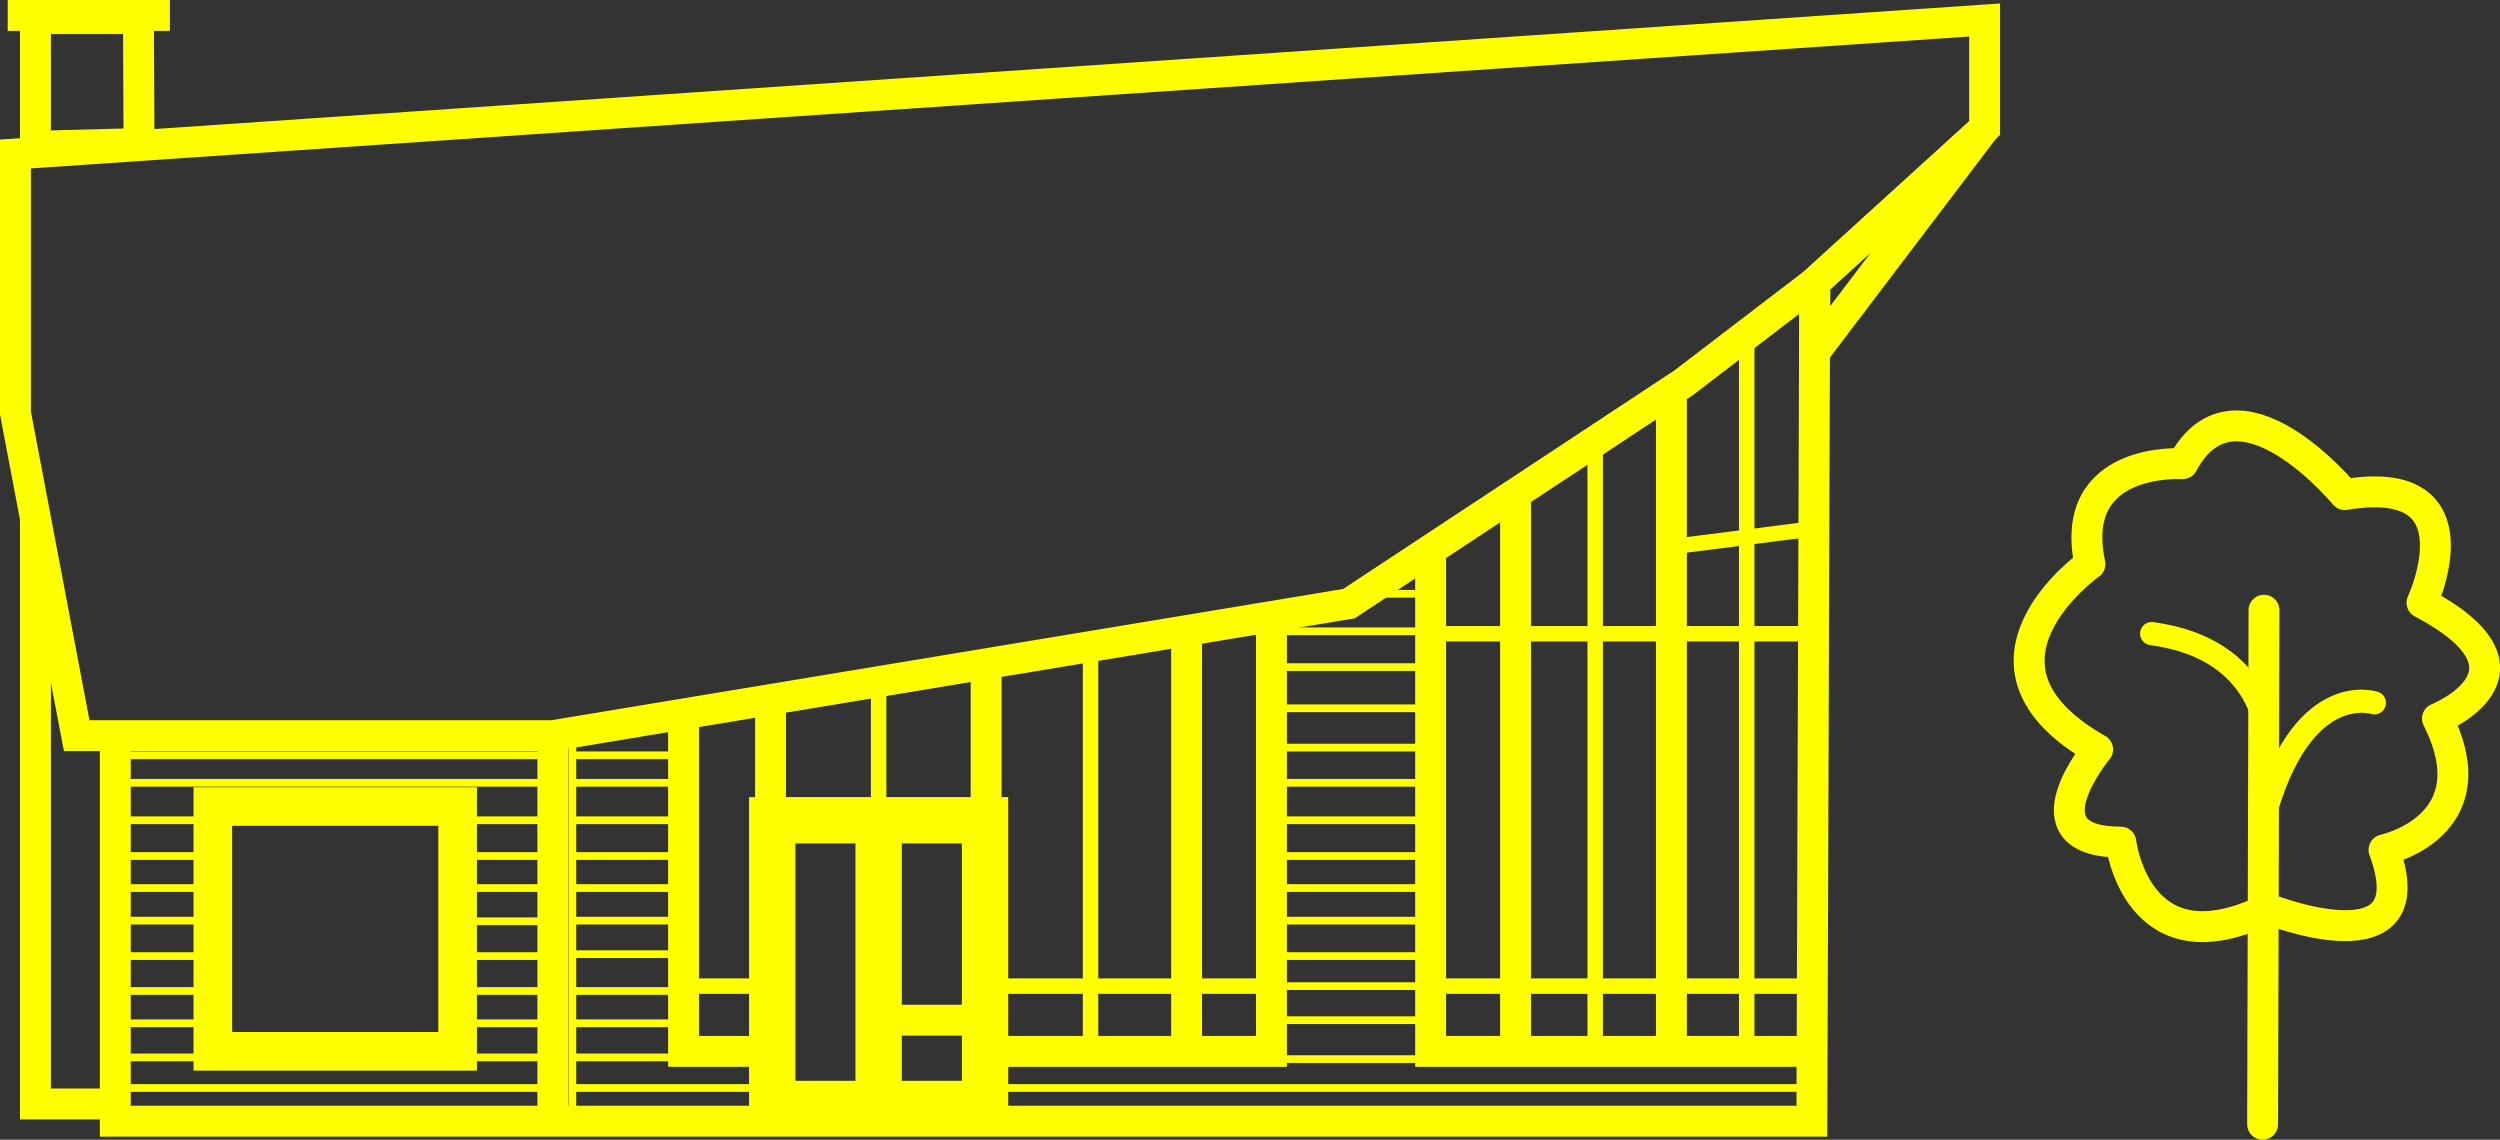 <svg id="Layer_1" data-name="Layer 1" xmlns="http://www.w3.org/2000/svg" viewBox="0 0 323.74 147.59"><rect x="0" y="0" width="323.74" height="147.59" fill="#333333" stroke="none"/><defs><style>.cls-1,.cls-10,.cls-2,.cls-3,.cls-4,.cls-5,.cls-6,.cls-7,.cls-8,.cls-9{fill:none;stroke:#ffff00;}.cls-1,.cls-2,.cls-3,.cls-4,.cls-5,.cls-6,.cls-7{stroke-miterlimit:10;}.cls-2,.cls-8{stroke-width:4px;}.cls-3,.cls-9{stroke-width:2px;}.cls-4{stroke-width:5px;}.cls-5{stroke-width:0.5px;}.cls-10,.cls-6{stroke-width:3px;}.cls-7{stroke-width:6px;}.cls-10,.cls-8,.cls-9{stroke-linecap:round;stroke-linejoin:round;}</style></defs><line class="cls-1" x1="59.26" y1="123.81" x2="71.59" y2="123.81"/><line class="cls-1" x1="59.26" y1="132.51" x2="71.59" y2="132.51"/><polyline class="cls-2" points="257 16.59 235 45.59 235 36.59 257 16.59"/><line class="cls-3" x1="234.63" y1="127.7" x2="185.26" y2="127.7"/><line class="cls-3" x1="185.26" y1="82.07" x2="234.63" y2="82.07"/><line class="cls-3" x1="226.19" y1="136.15" x2="226.19" y2="43.59"/><line class="cls-2" x1="216.44" y1="50.59" x2="216.44" y2="136.15"/><line class="cls-3" x1="206.57" y1="57.6" x2="206.57" y2="136.15"/><line class="cls-3" x1="233.89" y1="68.59" x2="216.44" y2="70.81"/><polyline class="cls-2" points="164.65 79.31 164.65 136.15 128.7 136.15"/><line class="cls-2" x1="196.26" y1="136.15" x2="196.26" y2="64.64"/><rect class="cls-4" x="27.56" y="104.44" width="31.7" height="31.7"/><polyline class="cls-2" points="235 36.59 234.63 145.19 14.93 145.19 14.93 137.93 14.93 129.33 14.93 95.26"/><line class="cls-2" x1="127.7" y1="104.44" x2="127.7" y2="86.39"/><line class="cls-3" x1="141.22" y1="136.15" x2="141.22" y2="84.12"/><line class="cls-2" x1="153.66" y1="81.75" x2="153.66" y2="136.15"/><line class="cls-3" x1="164.65" y1="127.7" x2="128.7" y2="127.7"/><line class="cls-3" x1="87.52" y1="127.7" x2="98.78" y2="127.7"/><line class="cls-1" x1="74.12" y1="95.26" x2="74.12" y2="145.19"/><line class="cls-2" x1="71.59" y1="145.19" x2="71.59" y2="95.26"/><line class="cls-1" x1="14.93" y1="97.81" x2="71.59" y2="97.81"/><line class="cls-1" x1="71.59" y1="101.37" x2="14.93" y2="101.37"/><line class="cls-1" x1="14.93" y1="106.22" x2="26.78" y2="106.22"/><line class="cls-1" x1="59.26" y1="106.22" x2="71.59" y2="106.22"/><line class="cls-1" x1="14.93" y1="110.85" x2="26.78" y2="110.85"/><line class="cls-1" x1="59.26" y1="110.85" x2="71.59" y2="110.85"/><line class="cls-1" x1="14.93" y1="115" x2="26.78" y2="115"/><line class="cls-1" x1="59.26" y1="115" x2="71.59" y2="115"/><line class="cls-1" x1="14.93" y1="119.22" x2="26.78" y2="119.22"/><line class="cls-1" x1="59.26" y1="119.3" x2="71.59" y2="119.3"/><line class="cls-1" x1="14.93" y1="123.81" x2="26.78" y2="123.81"/><line class="cls-1" x1="14.93" y1="128.33" x2="26.78" y2="128.33"/><line class="cls-1" x1="59.26" y1="128.33" x2="71.59" y2="128.33"/><line class="cls-1" x1="14.93" y1="132.51" x2="26.78" y2="132.51"/><line class="cls-1" x1="14.93" y1="136.93" x2="71.59" y2="136.93"/><line class="cls-1" x1="14.93" y1="140.89" x2="71.59" y2="140.89"/><line class="cls-1" x1="74.12" y1="97.81" x2="87.52" y2="97.81"/><line class="cls-1" x1="74.12" y1="101.37" x2="87.52" y2="101.37"/><line class="cls-1" x1="74.12" y1="106.22" x2="87.52" y2="106.22"/><line class="cls-1" x1="74.12" y1="110.85" x2="87.52" y2="110.85"/><line class="cls-1" x1="74.12" y1="115" x2="87.52" y2="115"/><line class="cls-1" x1="74.12" y1="119.22" x2="87.52" y2="119.22"/><line class="cls-1" x1="74.12" y1="123.56" x2="87.52" y2="123.56"/><line class="cls-1" x1="74.12" y1="128.33" x2="87.52" y2="128.33"/><line class="cls-1" x1="74.12" y1="132.51" x2="87.52" y2="132.51"/><line class="cls-1" x1="74.12" y1="136.93" x2="98.78" y2="136.93"/><line class="cls-1" x1="74.12" y1="140.89" x2="98.78" y2="140.89"/><polyline class="cls-2" points="88.52 91.72 88.52 136.15 99.78 136.15 99.78 90.75"/><polygon class="cls-2" points="9.93 95.26 71.59 95.26 174.68 78.17 218 49.59 235 36.59 257 16.59 257 2.59 2 19.94 2 53.48 9.93 95.26"/><line class="cls-1" x1="128.7" y1="140.89" x2="234.63" y2="140.89"/><polyline class="cls-2" points="233.89 136.15 185.26 136.15 185.26 128.78 185.26 71.54"/><path class="cls-1" d="M157.7,188.56" transform="translate(-29 -52.41)"/><path class="cls-1" d="M214.26,184.92" transform="translate(-29 -52.41)"/><path class="cls-1" d="M193.65,184.92" transform="translate(-29 -52.41)"/><line class="cls-1" x1="128.7" y1="137.15" x2="233.89" y2="137.15"/><line class="cls-1" x1="164.65" y1="132.11" x2="185.26" y2="132.11"/><path class="cls-5" d="M214.26,176.22" transform="translate(-29 -52.41)"/><path class="cls-5" d="M193.65,176.22" transform="translate(-29 -52.41)"/><line class="cls-1" x1="164.65" y1="127.7" x2="185.26" y2="127.7"/><line class="cls-1" x1="164.65" y1="123.81" x2="185.26" y2="123.81"/><line class="cls-1" x1="164.65" y1="119.22" x2="185.26" y2="119.22"/><line class="cls-1" x1="164.65" y1="115" x2="185.26" y2="115"/><line class="cls-1" x1="164.65" y1="110.85" x2="185.26" y2="110.85"/><line class="cls-1" x1="165.16" y1="106.22" x2="185.76" y2="106.22"/><line class="cls-1" x1="164.65" y1="101.37" x2="185.26" y2="101.37"/><line class="cls-1" x1="164.65" y1="96.81" x2="185.26" y2="96.81"/><line class="cls-1" x1="165.16" y1="91.72" x2="185.76" y2="91.72"/><line class="cls-1" x1="165.16" y1="86.39" x2="185.76" y2="86.39"/><line class="cls-1" x1="165.16" y1="81.75" x2="185.76" y2="81.75"/><line class="cls-1" x1="176.72" y1="76.89" x2="185.26" y2="76.89"/><path class="cls-6" d="M49.37,55.81" transform="translate(-29 -52.41)"/><path class="cls-6" d="M31,55.81" transform="translate(-29 -52.41)"/><polygon class="cls-2" points="18 18.59 4.59 18.94 4.59 2.41 17.93 2.41 18 18.59"/><line class="cls-2" x1="1" y1="2" x2="22" y2="2"/><polyline class="cls-2" points="4.59 67.15 4.59 142.96 14.93 142.96"/><polygon class="cls-7" points="127.56 142.96 113.78 142.96 100 142.96 100 106.22 127.56 106.22 127.56 142.96"/><line class="cls-7" x1="113.78" y1="106.22" x2="113.78" y2="142.96"/><line class="cls-3" x1="113.78" y1="88.27" x2="113.78" y2="103.84"/><line class="cls-2" x1="115" y1="132.11" x2="126.37" y2="132.11"/><line class="cls-8" x1="293" y1="145.59" x2="293.18" y2="79.02"/><path class="cls-9" d="M322.18,152.43" transform="translate(-29 -52.41)"/><path class="cls-10" d="M307.63,134.46c15,2,15,14,15,14" transform="translate(-29 -52.41)"/><path class="cls-10" d="M322.64,156.7c5-16.24,13.83-13.27,13.83-13.27" transform="translate(-29 -52.41)"/><path class="cls-8" d="M322.64,170.09c-17,8.37-19-8.63-19-8.63-13,0-3-12-3-12-19.37-11-1-24-1-24-3-14,12-13,12-13,7-13,21,4,21,4,17.89-3,10,14,10,14,17,9,2,15,2,15,7.08,14-6.92,17-6.92,17C343.63,178.46,322.64,170.09,322.64,170.09Z" transform="translate(-29 -52.41)"/></svg>